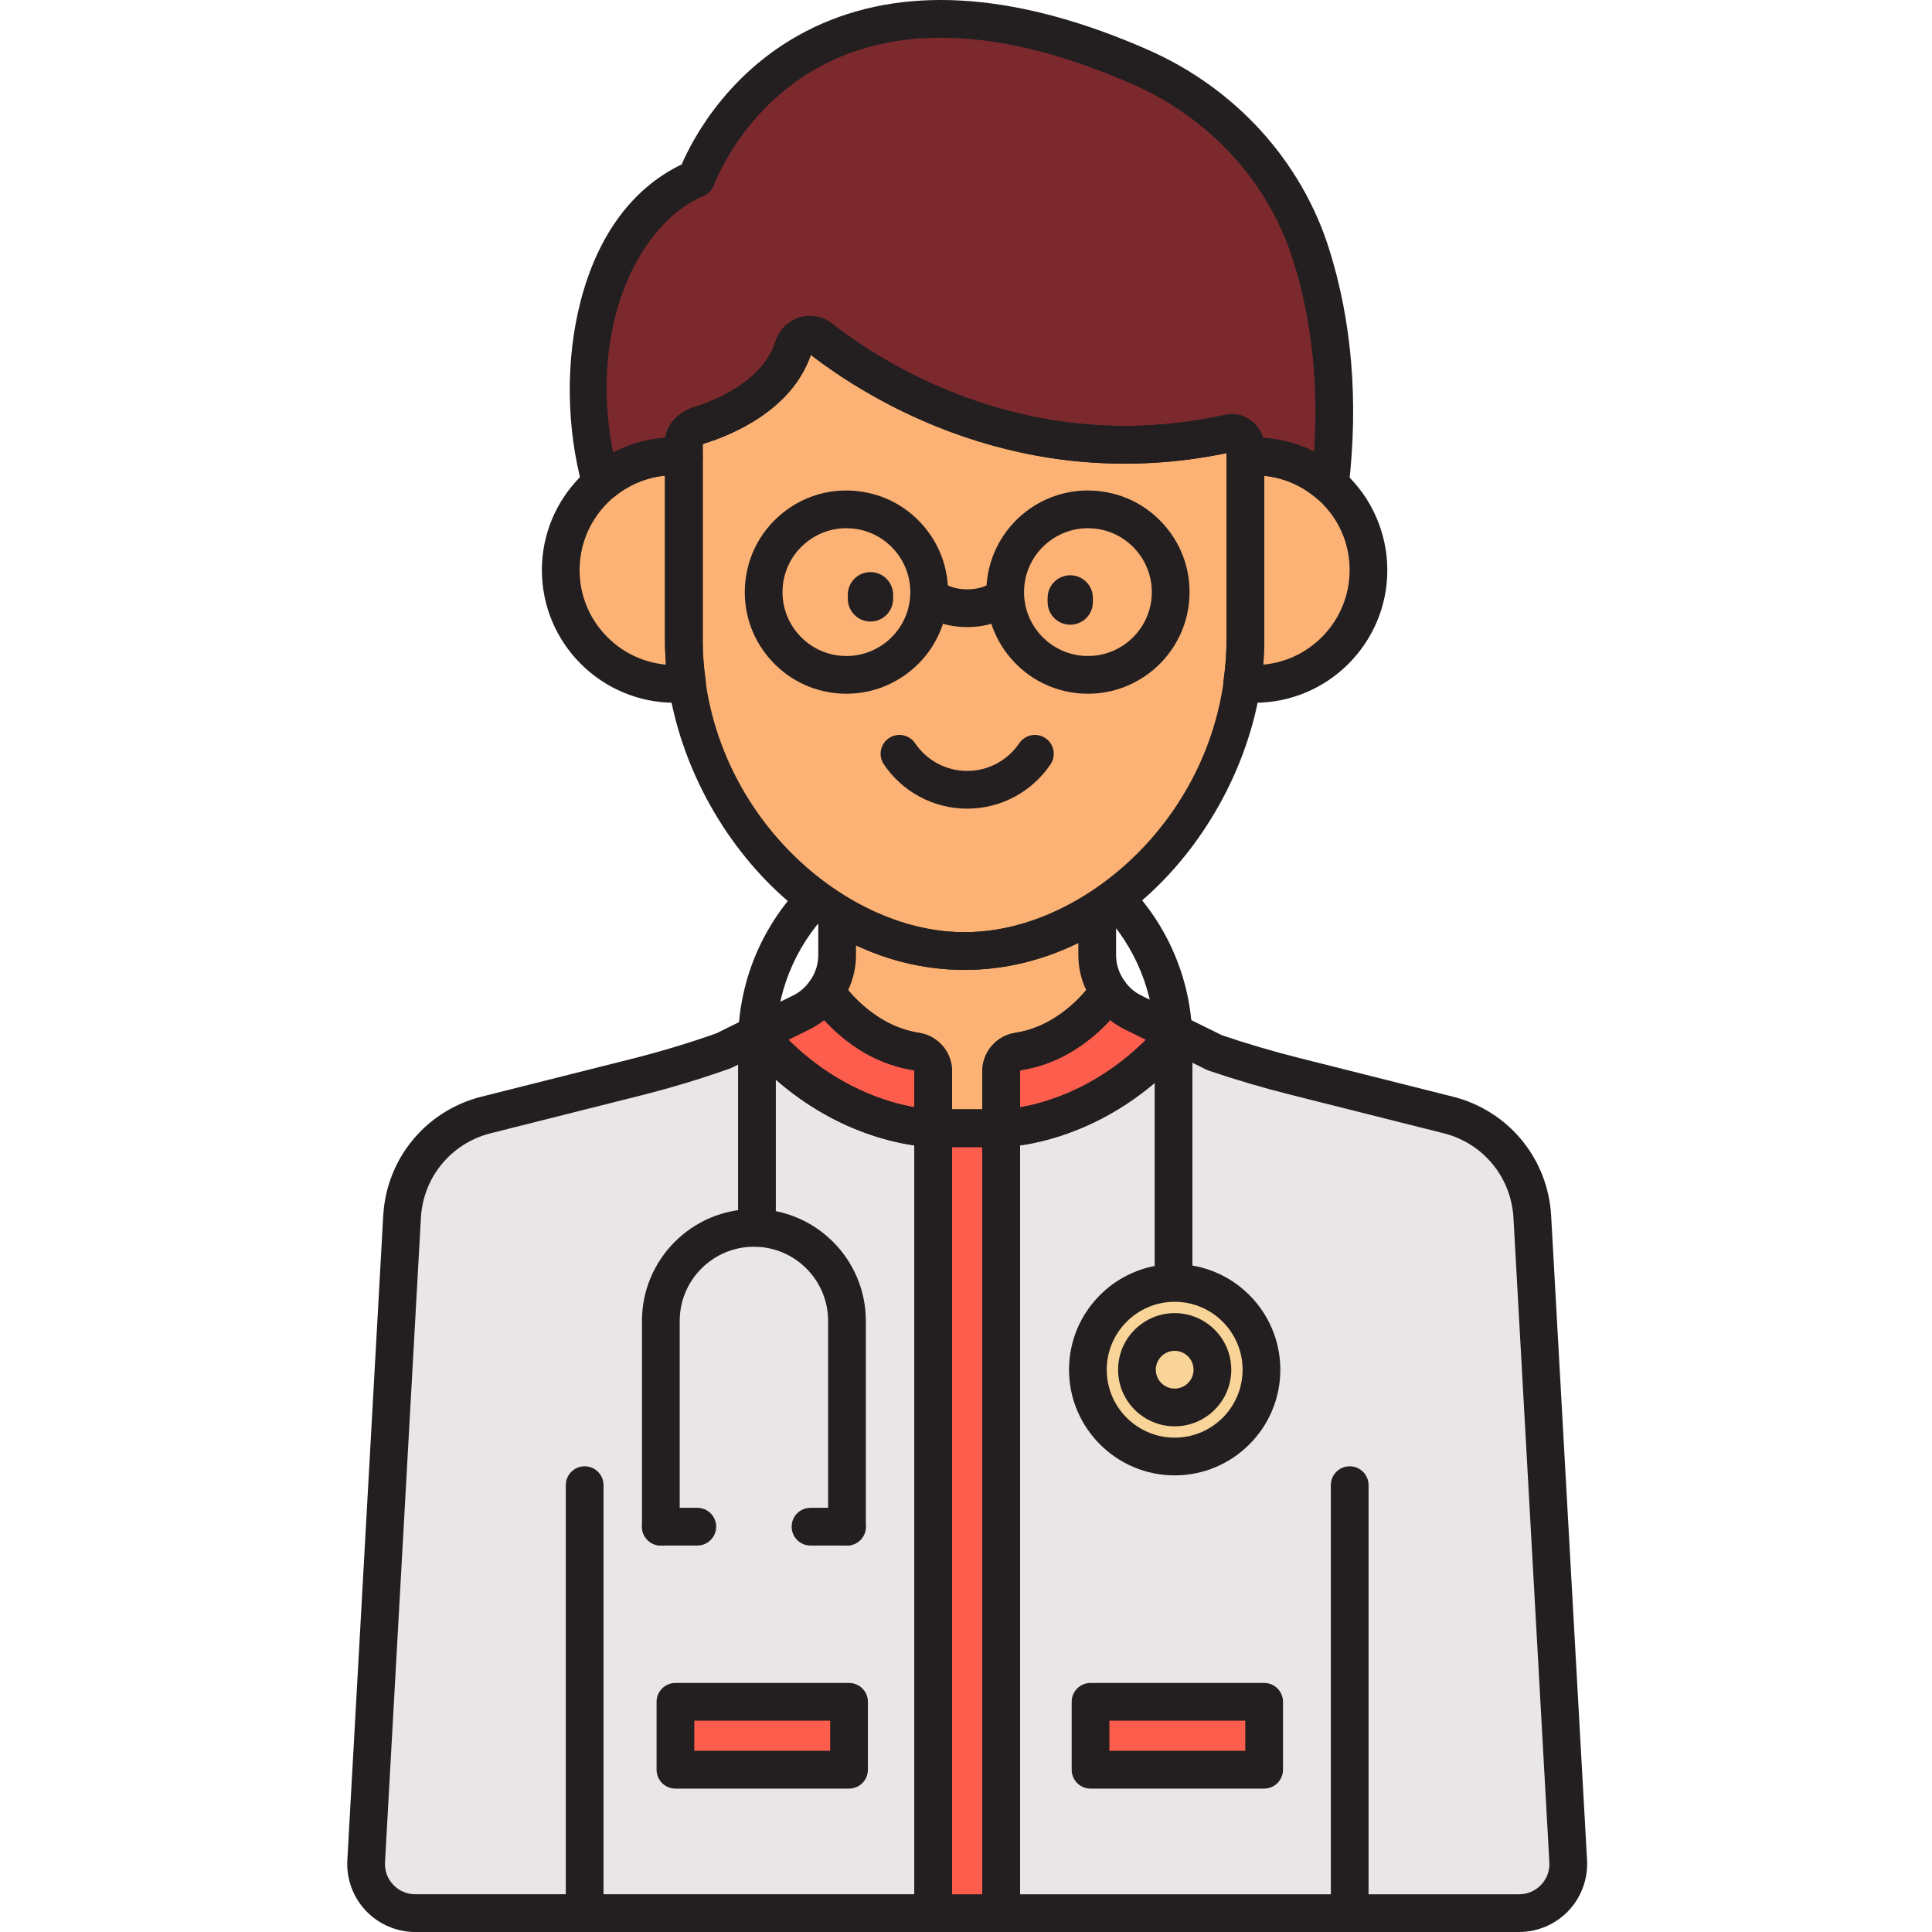 <svg height="512pt" viewBox="-92 0 512 512.022" width="512pt" xmlns="http://www.w3.org/2000/svg"><path d="m323.594 493.273-9.516-170.797c-.719-12.898-9.738-23.832-22.27-26.984l-40.867-10.289c-7.09-1.781-14.105-3.855-21.027-6.211l-10.012-4.938c-21.199 24.922-46.59 24.945-46.59 24.945v208.023h137.277c7.477 0 13.418-6.285 13.004-13.75zm0 0" fill="#e8e6e6"/><path d="m108.723 274.055-8.965 4.422c-7.621 2.699-15.359 5.039-23.199 7.008l-39.746 10.004c-12.527 3.156-21.547 14.086-22.27 26.984l-9.512 170.801c-.414 7.465 5.527 13.75 13.004 13.75h137.277v-208.023c-.004 0-25.395-.023-46.59-24.945zm0 0" fill="#e8e6e6"/><path d="m238.039 121.07v48.562c0 3.805-.293 7.609-.848 11.387 1.09.129 2.188.23 3.312.23 16.656 0 30.16-13.504 30.16-30.16 0-17.684-15.141-31.469-32.625-30.02zm0 0" fill="#fcb275"/><path d="m89.223 169.633v-48.602c-.812-.066-1.633-.102-2.465-.102-16.656 0-30.16 13.5-30.16 30.16 0 16.656 13.504 30.16 30.16 30.16 1.125 0 2.223-.102 3.312-.23-.555-3.777-.848-7.582-.848-11.387zm0 0" fill="#fcb275"/><path d="m233.812 114.812c-.016.004-.031.004-.047.008-53.699 11.828-93.797-13.773-108.367-25.145-2.504-1.957-6.137-.746-7.102 2.277-4.133 12.988-18.676 18.809-25.047 20.777-1.848.57-3.875 2.219-4.027 4.145v52.758c0 40.922 33.484 82.41 74.41 82.41 40.922 0 74.406-41.484 74.406-82.41v-51.156c0-2.254-2.023-4.125-4.227-3.664zm0 0" fill="#fcb275"/><path d="m255.445 67.422c-7.062-22.352-23.84-40.273-45.305-49.684-92.98-40.777-117.602 29.562-117.602 29.562-27.301 11.496-33.148 51.793-25.371 80.387l.555.016c5.195-4.23 11.816-6.773 19.035-6.773.832 0 1.652.035 2.465.102 0-1.32 0-2.691 0-4.152.152-1.926 2.176-3.574 4.023-4.145 6.375-1.969 20.918-7.789 25.051-20.777.965-3.027 4.594-4.234 7.102-2.281 14.566 11.371 54.664 36.973 108.363 25.148.016-.004.031-.008.047-.012 2.207-.461 4.23 1.41 4.23 3.664v2.598c8.523-.707 16.477 2.227 22.402 7.449 2.945-25.25-.109-45.633-4.996-61.102zm0 0" fill="#7c292e"/><path d="m242.305 363.008c0 12.703-10.297 23-23 23-12.703 0-23.004-10.297-23.004-23 0-12.707 10.301-23.004 23.004-23.004 12.703 0 23 10.297 23 23.004zm0 0" fill="#f9d498"/><path d="m229.305 363.008c0 5.523-4.477 10-10 10-5.523 0-10.004-4.477-10.004-10 0-5.527 4.48-10.004 10.004-10.004 5.523 0 10 4.477 10 10.004zm0 0" fill="#f9d498"/><path d="m155.309 299h18.004v208.02h-18.004zm0 0" fill="#fc5d4c"/><path d="m86.996 469.02v-18.004h46.004v18.004zm0 0" fill="#fc5d4c"/><path d="m197.008 469.02v-18.004h46.008v18.004zm0 0" fill="#fc5d4c"/><path d="m120.426 268.285-2.676 1.32-9.027 4.449c21.195 24.922 46.586 24.945 46.586 24.945v-15.043c0-2.656-1.941-4.906-4.562-5.309-15.16-2.312-23.691-15.484-23.691-15.484l-.441-.16c-1.582 2.195-3.664 4.039-6.188 5.281zm0 0" fill="#fc5d4c"/><path d="m219.902 274.055-8.066-3.977-3.637-1.793c-2.52-1.242-4.605-3.086-6.188-5.281l-.438.16s-8.535 13.172-23.695 15.484c-2.621.402-4.562 2.652-4.562 5.309v15.043c-.004 0 25.387-.023 46.586-24.945zm0 0" fill="#fc5d4c"/><path d="m177.879 278.652c15.16-2.312 23.691-15.484 23.691-15.484l.438-.16c-2.043-2.828-3.234-6.25-3.234-9.875v-11.809c-10.48 6.727-22.453 10.719-35.141 10.719-12.145 0-23.625-3.676-33.781-9.887v10.973c0 3.625-1.191 7.047-3.234 9.875l.441.156s8.531 13.172 23.691 15.488c2.625.398 4.566 2.652 4.566 5.305v15.043h18v-15.043c-.004-2.652 1.938-4.902 4.562-5.301zm0 0" fill="#fcb275"/><g fill="#231f20"><path d="m196.336 183.855c-.723 0-1.449-.031-2.184-.086-7.168-.578-13.688-3.914-18.348-9.395-4.664-5.477-6.91-12.445-6.332-19.613 1.191-14.805 14.176-25.898 29.008-24.68 7.172.574 13.688 3.91 18.348 9.391 4.664 5.477 6.91 12.445 6.332 19.617-1.133 14.062-12.949 24.766-26.824 24.766zm-.031-43.867c-8.727 0-16.152 6.727-16.867 15.574-.75 9.305 6.211 17.484 15.516 18.234 9.332.754 17.488-6.211 18.238-15.516.75-9.309-6.207-17.488-15.516-18.238-.461-.035-.918-.055-1.371-.055zm21.871 18.695h.02zm0 0"/><path d="m132.328 183.855c-.723 0-1.449-.031-2.184-.086-7.172-.578-13.688-3.914-18.348-9.395-4.664-5.477-6.914-12.445-6.332-19.613.578-7.172 3.914-13.688 9.391-18.352 5.48-4.66 12.441-6.914 19.617-6.328 7.168.574 13.688 3.91 18.348 9.391 4.664 5.477 6.91 12.445 6.332 19.617-1.133 14.062-12.949 24.766-26.824 24.766zm-.047-43.867c-4.012 0-7.855 1.41-10.945 4.039-3.445 2.93-5.543 7.027-5.906 11.535-.363 4.508 1.051 8.891 3.984 12.332 2.93 3.445 7.027 5.543 11.535 5.906 9.316.754 17.488-6.211 18.238-15.516.75-9.309-6.211-17.488-15.516-18.238-.469-.039-.93-.059-1.391-.059zm21.891 18.695h.02zm0 0"/><path d="m164.312 166.191c-5.176 0-9.934-1.605-13.055-4.41-2.055-1.844-2.227-5.004-.383-7.059 1.848-2.055 5.008-2.227 7.062-.379.953.852 3.191 1.848 6.375 1.848s5.422-.996 6.375-1.852c2.055-1.844 5.215-1.672 7.059.383 1.844 2.055 1.672 5.215-.383 7.059-3.121 2.805-7.879 4.41-13.051 4.41zm0 0"/><path d="m164.312 214.312c-8.863 0-17.121-4.391-22.086-11.742-1.547-2.289-.945-5.395 1.344-6.941 2.289-1.543 5.395-.945 6.941 1.344 3.105 4.594 8.266 7.34 13.801 7.34s10.695-2.746 13.801-7.34c1.547-2.289 4.652-2.891 6.941-1.344 2.289 1.547 2.891 4.652 1.344 6.941-4.965 7.352-13.223 11.742-22.086 11.742zm0 0"/><path d="m265.688 509.223c-2.762 0-5-2.238-5-5v-110.625c0-2.762 2.238-5 5-5s5 2.238 5 5v110.625c0 2.762-2.238 5-5 5zm0 0"/><path d="m62.938 509.223c-2.762 0-5-2.238-5-5v-110.625c0-2.762 2.238-5 5-5s5 2.238 5 5v110.625c0 2.762-2.238 5-5 5zm0 0"/><path d="m240.504 186.246c-1.184 0-2.391-.082-3.91-.266-1.34-.16-2.559-.855-3.379-1.926-.816-1.074-1.168-2.43-.973-3.766.527-3.582.793-7.164.793-10.656v-48.562c0-2.598 1.996-4.766 4.586-4.98 9.766-.816 19.496 2.535 26.711 9.172 7.199 6.625 11.328 16.039 11.328 25.828.004 19.383-15.77 35.156-35.156 35.156zm2.535-60.148v43.535c0 2.148-.09 4.324-.266 6.512 12.816-1.152 22.891-11.949 22.891-25.055 0-7.102-2.879-13.66-8.105-18.469-4.023-3.707-9.148-5.98-14.52-6.523zm0 0"/><path d="m86.758 186.246c-19.387 0-35.16-15.773-35.16-35.16 0-19.387 15.773-35.16 35.16-35.16.969 0 1.93.043 2.875.121 2.594.215 4.586 2.383 4.586 4.984v48.602c0 3.496.27 7.082.797 10.652.195 1.336-.156 2.695-.973 3.766-.82 1.074-2.039 1.77-3.379 1.93-1.516.188-2.723.266-3.906.266zm-2.535-60.191c-12.688 1.277-22.625 12.016-22.625 25.035 0 13.105 10.074 23.902 22.887 25.055-.176-2.184-.266-4.359-.266-6.512v-43.578zm0 0"/><path d="m138.68 164.719c-3.312 0-6-2.688-6-6v-1.105c0-3.312 2.688-6 6-6 3.316 0 6 2.688 6 6v1.105c0 3.312-2.688 6-6 6zm0 0"/><path d="m191.629 165.562c-3.312 0-6-2.684-6-6v-1.105c0-3.312 2.688-6 6-6 3.316 0 6 2.688 6 6v1.105c0 3.316-2.688 6-6 6zm0 0"/><path d="m163.629 257.043c-45.445 0-79.406-46.148-79.406-87.41v-52.758c0-.129.004-.262.016-.391.344-4.367 4.145-7.484 7.531-8.531 5.398-1.668 18.324-6.715 21.762-17.516.957-3.008 3.32-5.359 6.32-6.289 2.957-.914 6.18-.324 8.617 1.582 14.172 11.062 52.695 35.559 104.219 24.211.039-.008.078-.02.117-.027 2.461-.508 5 .121 6.977 1.727 2.07 1.68 3.258 4.172 3.258 6.832v51.16c0 41.262-33.961 87.41-79.41 87.41zm-69.406-139.27v51.859c0 44.309 36.645 77.414 69.406 77.414 32.766 0 69.41-33.105 69.41-77.414v-49.543c-54.105 11.184-94.625-14.059-110.168-26.047-5.094 14.891-21.336 21.359-28.148 23.469-.172.051-.355.156-.5.262zm139.59-2.961h.02zm0 0"/><path d="m260.441 133.52c-1.195 0-2.375-.43-3.305-1.246-5.195-4.578-11.836-6.785-18.684-6.219-1.402.117-2.773-.355-3.801-1.301-1.031-.949-1.613-2.281-1.613-3.68v-.98c-54.113 11.176-94.625-14.062-110.168-26.047-5.094 14.887-21.336 21.359-28.148 23.465-.172.051-.355.16-.5.262v3.258c0 1.398-.586 2.734-1.613 3.68-1.027.945-2.418 1.418-3.801 1.305-.676-.059-1.359-.086-2.051-.086-5.848 0-11.336 1.953-15.875 5.648-.922.754-2.066 1.148-3.273 1.125l-.555-.012c-2.211-.051-4.129-1.551-4.711-3.688-4.301-15.812-4.477-33.734-.484-49.168 4.531-17.52 13.77-30.004 26.789-36.262 2.828-6.578 13.215-26.875 37.234-37.328 23.48-10.219 52.508-7.891 86.27 6.914 23.16 10.16 40.68 29.387 48.062 52.758 6.086 19.277 7.836 40.535 5.195 63.184-.215 1.848-1.441 3.422-3.176 4.09-.582.219-1.191.328-1.793.328zm-103.102-123.52c-9.941 0-19.062 1.781-27.32 5.348-24.297 10.496-32.684 33.387-32.766 33.617-.473 1.324-1.48 2.402-2.777 2.945-17.332 7.297-30.602 34.832-24 68.023 4.273-2.23 8.98-3.574 13.812-3.918.566-4.121 4.215-7.051 7.48-8.059 5.398-1.668 18.324-6.719 21.762-17.516.957-3.008 3.32-5.359 6.32-6.289 2.953-.914 6.176-.324 8.617 1.582 14.172 11.059 52.695 35.555 104.219 24.207.066-.016.137-.031.203-.043 2.359-.496 4.906.133 6.891 1.742 1.414 1.152 2.418 2.684 2.91 4.391 4.746.281 9.332 1.523 13.547 3.648 1.223-18.137-.641-35.172-5.562-50.75-6.516-20.621-22.023-37.613-42.543-46.613-18.711-8.207-35.695-12.316-50.793-12.316zm0 0"/><path d="m92.789 409.602h-9.664c-2.762 0-5-2.238-5-5 0-2.762 2.238-5 5-5h9.664c2.762 0 5 2.238 5 5 0 2.762-2.238 5-5 5zm0 0"/><path d="m132.457 409.602h-9.664c-2.762 0-5-2.238-5-5 0-2.762 2.238-5 5-5h9.664c2.762 0 5 2.238 5 5 0 2.762-2.238 5-5 5zm0 0"/><path d="m132.457 409.602c-2.762 0-5-2.238-5-5v-54.527c0-10.844-8.82-19.664-19.664-19.664s-19.668 8.82-19.668 19.664v54.527c0 2.762-2.238 5-5 5s-5-2.238-5-5v-54.527c0-16.355 13.309-29.664 29.668-29.664s29.664 13.309 29.664 29.664v54.527c0 2.762-2.238 5-5 5zm0 0"/><path d="m219.004 344.004c-2.762 0-5-2.238-5-5v-62.621c0-13.082-5.004-25.469-14.09-34.875-1.918-1.984-1.867-5.152.121-7.07 1.988-1.918 5.152-1.863 7.07.121 10.895 11.281 16.898 26.133 16.898 41.824v62.621c0 2.762-2.238 5-5 5zm0 0"/><path d="m108.598 330.41c-2.762 0-5-2.238-5-5v-49.027c0-15.609 5.949-30.406 16.75-41.668 1.91-1.992 5.078-2.059 7.07-.148 1.992 1.914 2.055 5.078.148 7.07-9.008 9.391-13.969 21.73-13.969 34.75v49.023c0 2.762-2.242 5-5 5zm0 0"/><path d="m219.305 391.008c-15.441 0-28.004-12.562-28.004-28 0-15.441 12.562-28.004 28.004-28.004 15.441 0 28 12.562 28 28.004 0 15.438-12.559 28-28 28zm0-46.004c-9.926 0-18.004 8.078-18.004 18.004 0 9.926 8.078 18 18.004 18 9.926 0 18-8.074 18-18 0-9.926-8.074-18.004-18-18.004zm0 0"/><path d="m219.305 378.008c-8.273 0-15-6.73-15-15 0-8.273 6.73-15 15-15 8.27 0 15 6.727 15 15 0 8.27-6.727 15-15 15zm0-20.004c-2.758 0-5 2.246-5 5 0 2.758 2.242 5 5 5 2.754 0 5-2.242 5-5 0-2.754-2.242-5-5-5zm0 0"/><path d="m173.312 512.023h-18c-2.762 0-5-2.238-5-5v-208.023c0-2.766 2.238-5 5-5h18.004c2.762 0 5 2.234 5 5v208.023c-.004 2.758-2.242 5-5.004 5zm-13-10h8v-198.023h-8zm0 0"/><path d="m133 474.02h-46.004c-2.762 0-5-2.238-5-5v-18.004c0-2.762 2.238-5 5-5h46.004c2.762 0 5 2.238 5 5v18.004c0 2.758-2.238 5-5 5zm-41.004-10h36.004v-8.004h-36.004zm0 0"/><path d="m243.012 474.02h-46.004c-2.762 0-5-2.238-5-5v-18.004c0-2.762 2.238-5 5-5h46.004c2.762 0 5 2.238 5 5v18.004c0 2.758-2.238 5-5 5zm-41.004-10h36.004v-8.004h-36.004zm0 0"/><path d="m155.312 304h-.004c-1.133 0-27.961-.328-50.395-26.707-1-1.172-1.398-2.742-1.086-4.25.309-1.512 1.301-2.789 2.684-3.473l11.703-5.77c1.711-.844 3.172-2.098 4.348-3.727 1.312-1.812 3.676-2.539 5.777-1.766l.438.164c1.016.375 1.887 1.066 2.477 1.977.062.098 7.59 11.328 20.25 13.262 5.105.777 8.809 5.09 8.809 10.246v15.043c0 1.328-.527 2.602-1.465 3.539-.938.934-2.211 1.461-3.535 1.461zm-38.371-28.426c12.812 12.668 26.297 16.629 33.367 17.863v-9.48c0-.184-.133-.336-.32-.363-11.293-1.727-19.289-8.566-23.555-13.23-1.184.938-2.457 1.746-3.797 2.406zm0 0"/><path d="m173.312 304c-1.324 0-2.598-.527-3.535-1.465s-1.465-2.211-1.465-3.535v-15.043c0-5.16 3.703-9.469 8.809-10.25 12.66-1.93 20.184-13.164 20.258-13.273.59-.898 1.465-1.594 2.473-1.965l.438-.16c2.098-.766 4.457-.043 5.766 1.766 1.18 1.633 2.641 2.883 4.352 3.727l11.703 5.77c1.383.684 2.375 1.961 2.684 3.473.312 1.508-.086 3.078-1.086 4.25-22.434 26.379-49.262 26.707-50.391 26.707 0 0 0 0-.004 0zm28.879-33.637c-4.27 4.664-12.266 11.504-23.559 13.23-.184.027-.32.18-.32.363v9.504c7.066-1.207 20.508-5.137 33.371-17.883l-5.699-2.809c-1.336-.66-2.609-1.469-3.793-2.406zm0 0"/><path d="m173.312 304h-18c-2.762 0-5-2.238-5-5v-15.043c0-.184-.133-.336-.32-.363-14.543-2.223-23.621-12.926-26.305-16.539-.871-.629-1.527-1.535-1.852-2.59-.457-1.496-.188-3.121.73-4.391 1.492-2.066 2.285-4.469 2.285-6.941v-10.977c0-1.805.977-3.473 2.555-4.359s3.512-.852 5.055.094c9.93 6.074 20.414 9.152 31.172 9.152 11.102 0 22.316-3.43 32.445-9.926 1.539-.988 3.492-1.055 5.098-.18 1.602.875 2.602 2.562 2.602 4.387v11.809c0 2.473.793 4.875 2.289 6.941.914 1.273 1.184 2.898.727 4.395-.324 1.055-.977 1.957-1.852 2.586-2.688 3.613-11.762 14.32-26.305 16.539-.188.031-.32.184-.32.363v15.043c-.004 2.762-2.242 5-5.004 5zm-13-10h8v-10.043c0-5.16 3.703-9.469 8.809-10.25 9.379-1.43 15.938-7.965 18.738-11.305-1.375-2.898-2.09-6.043-2.09-9.27v-3.262c-9.633 4.715-19.906 7.172-30.141 7.172-9.879 0-19.527-2.188-28.781-6.52v2.609c0 3.227-.715 6.375-2.09 9.27 2.793 3.332 9.359 9.875 18.742 11.305 5.105.781 8.809 5.09 8.809 10.25v10.043zm0 0"/><path d="m310.59 512.023h-137.277c-2.762 0-5-2.238-5-5v-208.023c0-2.762 2.234-5 4.996-5 .93-.012 23.465-.473 42.785-23.184 1.484-1.746 3.961-2.258 6.02-1.246l9.719 4.793c6.656 2.254 13.496 4.27 20.332 5.992l40.871 10.285c14.73 3.711 25.191 16.391 26.039 31.555l9.516 170.797c.273 4.926-1.512 9.805-4.902 13.391-3.395 3.582-8.168 5.641-13.098 5.641zm-132.277-10h132.277c2.227 0 4.297-.895 5.828-2.512 1.531-1.621 2.305-3.734 2.184-5.961l-9.516-170.797c-.598-10.773-8.035-19.781-18.496-22.414l-40.871-10.289c-7.203-1.812-14.41-3.941-21.418-6.324-.203-.07-.402-.156-.598-.25l-6.598-3.254c-16.301 17.504-34.262 22.125-42.793 23.34zm0 0"/><path d="m155.312 512.023h-137.277c-4.934 0-9.707-2.055-13.094-5.641-3.391-3.582-5.176-8.461-4.902-13.383l9.512-170.801c.848-15.164 11.312-27.844 26.043-31.555l39.746-10.004c7.562-1.902 15.121-4.18 22.473-6.773l8.699-4.293c2.055-1.012 4.535-.5 6.02 1.246 19.477 22.898 42.555 23.184 42.785 23.184 2.762.004 4.996 2.238 4.996 5v208.02c0 2.758-2.238 5-5 5zm-47.793-231.801-5.551 2.738c-.176.086-.355.164-.543.227-7.73 2.742-15.688 5.145-23.645 7.148l-39.746 10.004c-10.461 2.633-17.898 11.641-18.496 22.414l-9.516 170.797c-.121 2.223.652 4.34 2.184 5.957 1.531 1.617 3.602 2.512 5.828 2.512h132.277v-198.461c-8.531-1.211-26.496-5.828-42.793-23.336zm-7.762-1.746h.02zm0 0"/></g></svg>